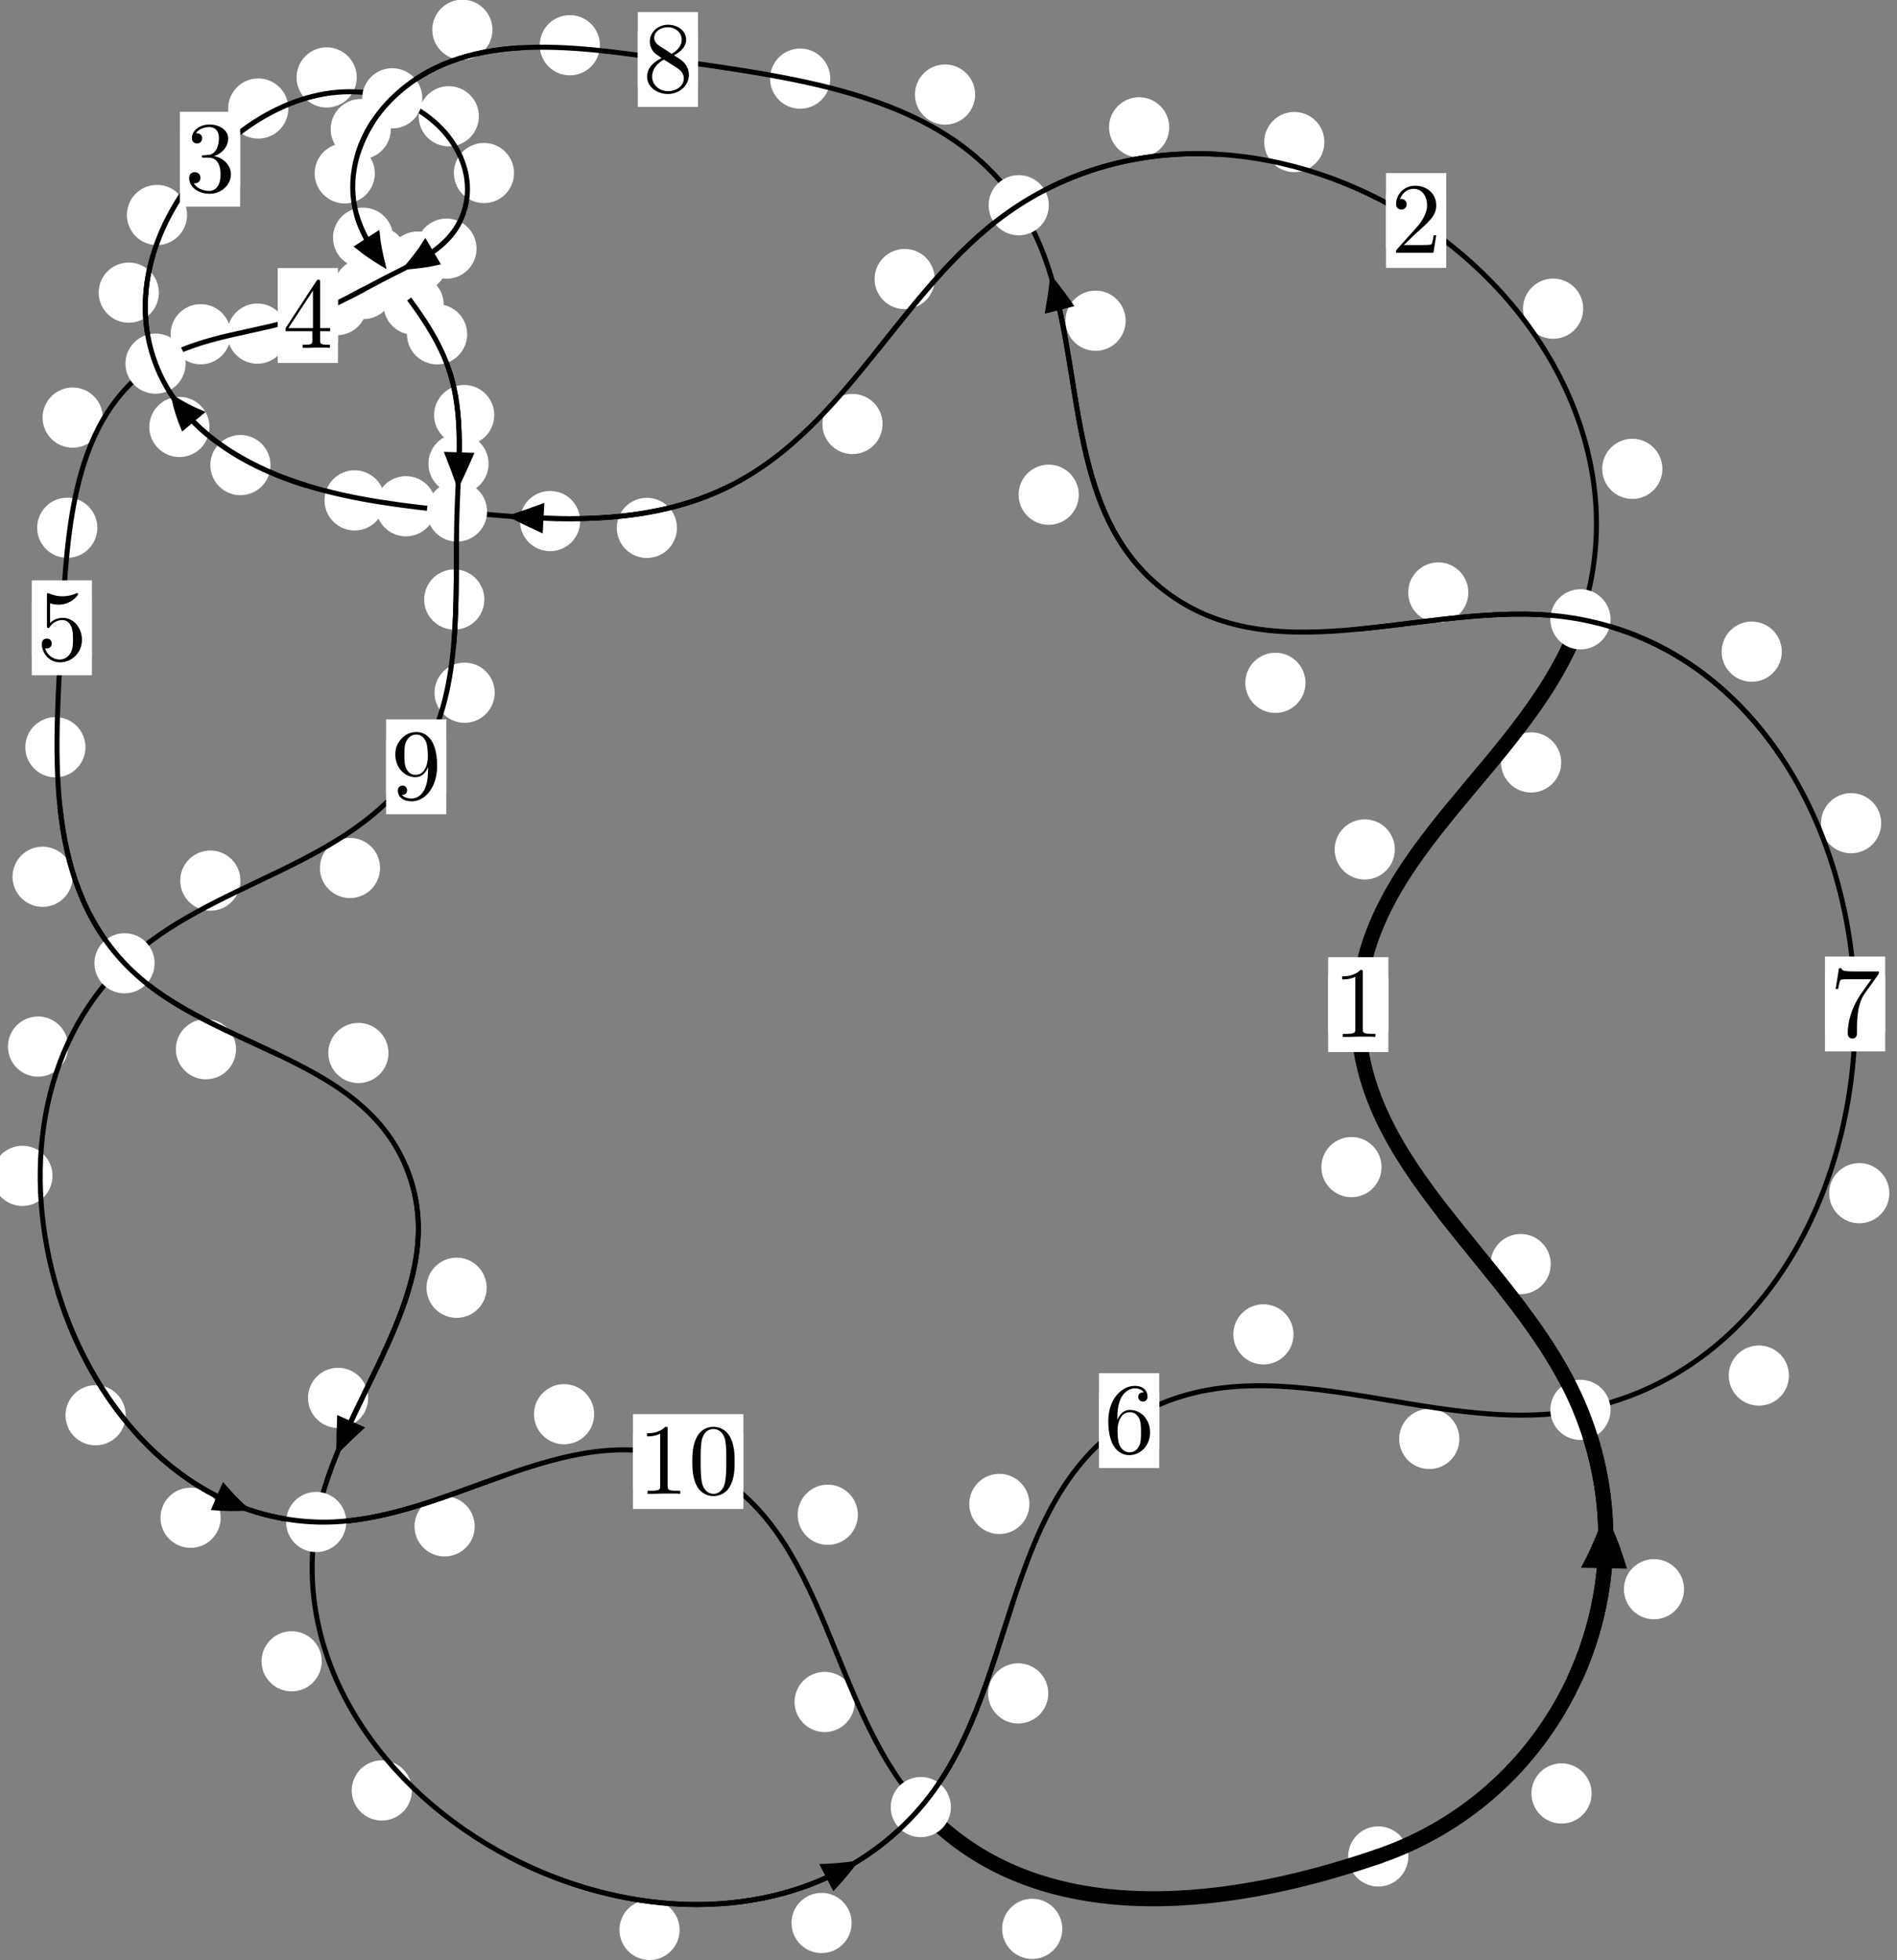<?xml version="1.0"?>
<!-- Created by MetaPost 1.999 on 2021.07.06:0013 -->
<svg version="1.1" xmlns="http://www.w3.org/2000/svg" xmlns:xlink="http://www.w3.org/1999/xlink" width="188.446" height="194.66" viewBox="0 0 188.446 194.66">
<rect x="0" y="0" width="188.446" height="194.66" fill="#808080" stroke="none"/>
<!-- Original BoundingBox: -157.760254 -54.627213 30.686005 140.032578 -->
  <defs>
    <g transform="scale(0.01,0.01)" id="GLYPHcmr10_48">
      <path style="fill-rule: evenodd;" d="M460 -320C460 -400,455 -480,420 -554C374 -650,292 -666,250 -666C190 -666,117 -640,76 -547C44 -478,39 -400,39 -320C39 -245,43 -155,84 -79C127 2,200 22,249 22C303 22,379 1,423 -94C455 -163,460 -241,460 -320M249 -0C210 -0,151 -25,133 -121C122 -181,122 -273,122 -332C122 -396,122 -462,130 -516C149 -635,224 -644,249 -644C282 -644,348 -626,367 -527C377 -471,377 -395,377 -332C377 -257,377 -189,366 -125C351 -30,294 -0,249 -0"></path>
    </g>
    <g transform="scale(0.01,0.01)" id="GLYPHcmr10_49">
      <path style="fill-rule: evenodd;" d="M294 -640C294 -664,294 -666,271 -666C209 -602,121 -602,89 -602L89 -571C109 -571,168 -571,220 -597L220 -79C220 -43,217 -31,127 -31L95 -31L95 -0L257 -0L130 -3L217 -3L257 -3L297 -3L384 -3L419 -0L419 -31L387 -31C297 -31,294 -42,294 -79"></path>
    </g>
    <g transform="scale(0.01,0.01)" id="GLYPHcmr10_50">
      <path style="fill-rule: evenodd;" d="M127 -77L233 -180C389 -318,449 -372,449 -472C449 -586,359 -666,237 -666C124 -666,50 -574,50 -485C50 -429,100 -429,103 -429C120 -429,155 -441,155 -482C155 -508,137 -534,102 -534C94 -534,92 -534,89 -533C112 -598,166 -635,224 -635C315 -635,358 -554,358 -472C358 -392,308 -313,253 -251L61 -37C50 -26,50 -24,50 -0L421 -0L449 -174L424 -174C419 -144,412 -100,402 -85C395 -77,329 -77,307 -77"></path>
    </g>
    <g transform="scale(0.01,0.01)" id="GLYPHcmr10_51">
      <path style="fill-rule: evenodd;" d="M290 -352C372 -379,430 -449,430 -528C430 -610,342 -666,246 -666C145 -666,69 -606,69 -530C69 -497,91 -478,120 -478C151 -478,171 -500,171 -529C171 -579,124 -579,109 -579C140 -628,206 -641,242 -641C283 -641,338 -619,338 -529C338 -517,336 -459,310 -415C280 -367,246 -364,221 -363C213 -362,189 -360,182 -360C174 -359,167 -358,167 -348C167 -337,174 -337,191 -337L235 -337C317 -337,354 -269,354 -171C354 -35,285 -6,241 -6C198 -6,123 -23,88 -82C123 -77,154 -99,154 -137C154 -173,127 -193,98 -193C74 -193,42 -179,42 -135C42 -44,135 22,244 22C366 22,457 -69,457 -171C457 -253,394 -331,290 -352"></path>
    </g>
    <g transform="scale(0.01,0.01)" id="GLYPHcmr10_52">
      <path style="fill-rule: evenodd;" d="M294 -165L294 -78C294 -42,292 -31,218 -31L197 -31L197 -0L332 -0L238 -3L290 -3L332 -3L374 -3L427 -3L468 -0L468 -31L447 -31C373 -31,371 -42,371 -78L371 -165L471 -165L471 -196L371 -196L371 -651C371 -671,371 -677,355 -677C346 -677,343 -677,335 -665L28 -196L28 -165M300 -196L56 -196L300 -569"></path>
    </g>
    <g transform="scale(0.01,0.01)" id="GLYPHcmr10_53">
      <path style="fill-rule: evenodd;" d="M449 -201C449 -320,367 -420,259 -420C211 -420,168 -404,132 -369L132 -564C152 -558,185 -551,217 -551C340 -551,410 -642,410 -655C410 -661,407 -666,400 -666C399 -666,397 -666,392 -663C372 -654,323 -634,256 -634C216 -634,170 -641,123 -662C115 -665,113 -665,111 -665C101 -665,101 -657,101 -641L101 -345C101 -327,101 -319,115 -319C122 -319,124 -322,128 -328C139 -344,176 -398,257 -398C309 -398,334 -352,342 -334C358 -297,360 -258,360 -208C360 -173,360 -113,336 -71C312 -32,275 -6,229 -6C156 -6,99 -59,82 -118C85 -117,88 -116,99 -116C132 -116,149 -141,149 -165C149 -189,132 -214,99 -214C85 -214,50 -207,50 -161C50 -75,119 22,231 22C347 22,449 -74,449 -201"></path>
    </g>
    <g transform="scale(0.01,0.01)" id="GLYPHcmr10_54">
      <path style="fill-rule: evenodd;" d="M132 -328L132 -352C132 -605,256 -641,307 -641C331 -641,373 -635,395 -601C380 -601,340 -601,340 -556C340 -525,364 -510,386 -510C402 -510,432 -519,432 -558C432 -618,388 -666,305 -666C177 -666,42 -537,42 -316C42 -49,158 22,251 22C362 22,457 -72,457 -204C457 -331,368 -427,257 -427C189 -427,152 -376,132 -328M251 -6C188 -6,158 -66,152 -81C134 -128,134 -208,134 -226C134 -304,166 -404,256 -404C272 -404,318 -404,349 -342C367 -305,367 -254,367 -205C367 -157,367 -107,350 -71C320 -11,274 -6,251 -6"></path>
    </g>
    <g transform="scale(0.01,0.01)" id="GLYPHcmr10_55">
      <path style="fill-rule: evenodd;" d="M476 -609C485 -621,485 -623,485 -644L242 -644C120 -644,118 -657,114 -676L89 -676L56 -470L81 -470C84 -486,93 -549,106 -561C113 -567,191 -567,204 -567L411 -567C400 -551,321 -442,299 -409C209 -274,176 -135,176 -33C176 -23,176 22,222 22C268 22,268 -23,268 -33L268 -84C268 -139,271 -194,279 -248C283 -271,297 -357,341 -419"></path>
    </g>
    <g transform="scale(0.01,0.01)" id="GLYPHcmr10_56">
      <path style="fill-rule: evenodd;" d="M163 -457C117 -487,113 -521,113 -538C113 -599,178 -641,249 -641C322 -641,386 -589,386 -517C386 -460,347 -412,287 -377M309 -362C381 -399,430 -451,430 -517C430 -609,341 -666,250 -666C150 -666,69 -592,69 -499C69 -481,71 -436,113 -389C124 -377,161 -352,186 -335C128 -306,42 -250,42 -151C42 -45,144 22,249 22C362 22,457 -61,457 -168C457 -204,446 -249,408 -291C389 -312,373 -322,309 -362M209 -320L332 -242C360 -223,407 -193,407 -132C407 -58,332 -6,250 -6C164 -6,92 -68,92 -151C92 -209,124 -273,209 -320"></path>
    </g>
    <g transform="scale(0.01,0.01)" id="GLYPHcmr10_57">
      <path style="fill-rule: evenodd;" d="M367 -318L367 -286C367 -52,263 -6,205 -6C188 -6,134 -8,107 -42C151 -42,159 -71,159 -88C159 -119,135 -134,113 -134C97 -134,67 -125,67 -86C67 -19,121 22,206 22C335 22,457 -114,457 -329C457 -598,342 -666,253 -666C198 -666,149 -648,106 -603C65 -558,42 -516,42 -441C42 -316,130 -218,242 -218C303 -218,344 -260,367 -318M243 -241C227 -241,181 -241,150 -304C132 -341,132 -391,132 -440C132 -494,132 -541,153 -578C180 -628,218 -641,253 -641C299 -641,332 -607,349 -562C361 -530,365 -467,365 -421C365 -338,331 -241,243 -241"></path>
    </g>
  </defs>
  <path d="M158.108 178.091C158.108 177.298,157.793 176.538,157.233 175.978C156.672 175.417,155.912 175.102,155.12 175.102C154.327 175.102,153.567 175.417,153.006 175.978C152.446 176.538,152.131 177.298,152.131 178.091C152.131 178.884,152.446 179.644,153.006 180.204C153.567 180.765,154.327 181.08,155.12 181.08C155.912 181.08,156.672 180.765,157.233 180.204C157.793 179.644,158.108 178.884,158.108 178.091Z" style="fill: rgb(100%,100%,100%);stroke: none;"></path>
  <path d="M139.905 184.344C139.905 183.551,139.59 182.791,139.029 182.231C138.469 181.67,137.709 181.355,136.916 181.355C136.123 181.355,135.363 181.67,134.803 182.231C134.242 182.791,133.927 183.551,133.927 184.344C133.927 185.137,134.242 185.897,134.803 186.457C135.363 187.018,136.123 187.333,136.916 187.333C137.709 187.333,138.469 187.018,139.029 186.457C139.59 185.897,139.905 185.137,139.905 184.344Z" style="fill: rgb(100%,100%,100%);stroke: none;"></path>
  <path d="M154.049 125.524C154.049 124.731,153.734 123.971,153.173 123.41C152.613 122.85,151.853 122.535,151.06 122.535C150.267 122.535,149.507 122.85,148.947 123.41C148.386 123.971,148.071 124.731,148.071 125.524C148.071 126.316,148.386 127.077,148.947 127.637C149.507 128.197,150.267 128.512,151.06 128.512C151.853 128.512,152.613 128.197,153.173 127.637C153.734 127.077,154.049 126.316,154.049 125.524Z" style="fill: rgb(100%,100%,100%);stroke: none;"></path>
  <path d="M167.295 157.807C167.295 157.014,166.98 156.254,166.42 155.693C165.86 155.133,165.099 154.818,164.307 154.818C163.514 154.818,162.754 155.133,162.193 155.693C161.633 156.254,161.318 157.014,161.318 157.807C161.318 158.599,161.633 159.359,162.193 159.92C162.754 160.48,163.514 160.795,164.307 160.795C165.099 160.795,165.86 160.48,166.42 159.92C166.98 159.359,167.295 158.599,167.295 157.807Z" style="fill: rgb(100%,100%,100%);stroke: none;"></path>
  <path d="M138.562 84.349C138.562 83.557,138.247 82.796,137.686 82.236C137.126 81.676,136.365 81.361,135.573 81.361C134.78 81.361,134.02 81.676,133.459 82.236C132.899 82.796,132.584 83.557,132.584 84.349C132.584 85.142,132.899 85.902,133.459 86.463C134.02 87.023,134.78 87.338,135.573 87.338C136.365 87.338,137.126 87.023,137.686 86.463C138.247 85.902,138.562 85.142,138.562 84.349Z" style="fill: rgb(100%,100%,100%);stroke: none;"></path>
  <path d="M137.241 115.894C137.241 115.102,136.926 114.341,136.366 113.781C135.805 113.221,135.045 112.906,134.252 112.906C133.46 112.906,132.699 113.221,132.139 113.781C131.578 114.341,131.264 115.102,131.264 115.894C131.264 116.687,131.578 117.447,132.139 118.008C132.699 118.568,133.46 118.883,134.252 118.883C135.045 118.883,135.805 118.568,136.366 118.008C136.926 117.447,137.241 116.687,137.241 115.894Z" style="fill: rgb(100%,100%,100%);stroke: none;"></path>
  <path d="M165.14 46.557C165.14 45.765,164.825 45.004,164.265 44.444C163.704 43.883,162.944 43.568,162.152 43.568C161.359 43.568,160.599 43.883,160.038 44.444C159.478 45.004,159.163 45.765,159.163 46.557C159.163 47.35,159.478 48.11,160.038 48.671C160.599 49.231,161.359 49.546,162.152 49.546C162.944 49.546,163.704 49.231,164.265 48.671C164.825 48.11,165.14 47.35,165.14 46.557Z" style="fill: rgb(100%,100%,100%);stroke: none;"></path>
  <path d="M155.09 75.709C155.09 74.916,154.775 74.156,154.214 73.595C153.654 73.035,152.894 72.72,152.101 72.72C151.308 72.72,150.548 73.035,149.988 73.595C149.427 74.156,149.112 74.916,149.112 75.709C149.112 76.501,149.427 77.262,149.988 77.822C150.548 78.383,151.308 78.698,152.101 78.698C152.894 78.698,153.654 78.383,154.214 77.822C154.775 77.262,155.09 76.501,155.09 75.709Z" style="fill: rgb(100%,100%,100%);stroke: none;"></path>
  <path d="M131.564 14.106C131.564 13.314,131.249 12.553,130.689 11.993C130.128 11.432,129.368 11.118,128.575 11.118C127.783 11.118,127.023 11.432,126.462 11.993C125.902 12.553,125.587 13.314,125.587 14.106C125.587 14.899,125.902 15.659,126.462 16.22C127.023 16.78,127.783 17.095,128.575 17.095C129.368 17.095,130.128 16.78,130.689 16.22C131.249 15.659,131.564 14.899,131.564 14.106Z" style="fill: rgb(100%,100%,100%);stroke: none;"></path>
  <path d="M157.275 30.652C157.275 29.86,156.96 29.099,156.4 28.539C155.839 27.978,155.079 27.664,154.287 27.664C153.494 27.664,152.734 27.978,152.173 28.539C151.613 29.099,151.298 29.86,151.298 30.652C151.298 31.445,151.613 32.205,152.173 32.766C152.734 33.326,153.494 33.641,154.287 33.641C155.079 33.641,155.839 33.326,156.4 32.766C156.96 32.205,157.275 31.445,157.275 30.652Z" style="fill: rgb(100%,100%,100%);stroke: none;"></path>
  <path d="M92.856 27.707C92.856 26.914,92.541 26.154,91.981 25.594C91.42 25.033,90.66 24.718,89.867 24.718C89.075 24.718,88.315 25.033,87.754 25.594C87.194 26.154,86.879 26.914,86.879 27.707C86.879 28.5,87.194 29.26,87.754 29.82C88.315 30.381,89.075 30.696,89.867 30.696C90.66 30.696,91.42 30.381,91.981 29.82C92.541 29.26,92.856 28.5,92.856 27.707Z" style="fill: rgb(100%,100%,100%);stroke: none;"></path>
  <path d="M116.148 12.644C116.148 11.852,115.833 11.092,115.272 10.531C114.712 9.971,113.952 9.656,113.159 9.656C112.366 9.656,111.606 9.971,111.046 10.531C110.485 11.092,110.17 11.852,110.17 12.644C110.17 13.437,110.485 14.197,111.046 14.758C111.606 15.318,112.366 15.633,113.159 15.633C113.952 15.633,114.712 15.318,115.272 14.758C115.833 14.197,116.148 13.437,116.148 12.644Z" style="fill: rgb(100%,100%,100%);stroke: none;"></path>
  <path d="M67.249 52.419C67.249 51.627,66.934 50.866,66.374 50.306C65.813 49.746,65.053 49.431,64.26 49.431C63.468 49.431,62.708 49.746,62.147 50.306C61.587 50.866,61.272 51.627,61.272 52.419C61.272 53.212,61.587 53.972,62.147 54.533C62.708 55.093,63.468 55.408,64.26 55.408C65.053 55.408,65.813 55.093,66.374 54.533C66.934 53.972,67.249 53.212,67.249 52.419Z" style="fill: rgb(100%,100%,100%);stroke: none;"></path>
  <path d="M87.673 42.103C87.673 41.311,87.358 40.551,86.797 39.99C86.237 39.43,85.477 39.115,84.684 39.115C83.891 39.115,83.131 39.43,82.571 39.99C82.01 40.551,81.695 41.311,81.695 42.103C81.695 42.896,82.01 43.656,82.571 44.217C83.131 44.777,83.891 45.092,84.684 45.092C85.477 45.092,86.237 44.777,86.797 44.217C87.358 43.656,87.673 42.896,87.673 42.103Z" style="fill: rgb(100%,100%,100%);stroke: none;"></path>
  <path d="M43.31 50.271C43.31 49.478,42.995 48.718,42.434 48.157C41.874 47.597,41.114 47.282,40.321 47.282C39.528 47.282,38.768 47.597,38.208 48.157C37.647 48.718,37.332 49.478,37.332 50.271C37.332 51.063,37.647 51.823,38.208 52.384C38.768 52.944,39.528 53.259,40.321 53.259C41.114 53.259,41.874 52.944,42.434 52.384C42.995 51.823,43.31 51.063,43.31 50.271Z" style="fill: rgb(100%,100%,100%);stroke: none;"></path>
  <path d="M57.634 51.741C57.634 50.948,57.319 50.188,56.759 49.627C56.198 49.067,55.438 48.752,54.645 48.752C53.853 48.752,53.092 49.067,52.532 49.627C51.971 50.188,51.657 50.948,51.657 51.741C51.657 52.533,51.971 53.294,52.532 53.854C53.092 54.414,53.853 54.729,54.645 54.729C55.438 54.729,56.198 54.414,56.759 53.854C57.319 53.294,57.634 52.533,57.634 51.741Z" style="fill: rgb(100%,100%,100%);stroke: none;"></path>
  <path d="M26.87 46.184C26.87 45.392,26.555 44.632,25.995 44.071C25.435 43.511,24.674 43.196,23.882 43.196C23.089 43.196,22.329 43.511,21.768 44.071C21.208 44.632,20.893 45.392,20.893 46.184C20.893 46.977,21.208 47.737,21.768 48.298C22.329 48.858,23.089 49.173,23.882 49.173C24.674 49.173,25.435 48.858,25.995 48.298C26.555 47.737,26.87 46.977,26.87 46.184Z" style="fill: rgb(100%,100%,100%);stroke: none;"></path>
  <path d="M38.215 49.688C38.215 48.896,37.9 48.136,37.34 47.575C36.779 47.015,36.019 46.7,35.226 46.7C34.434 46.7,33.673 47.015,33.113 47.575C32.553 48.136,32.238 48.896,32.238 49.688C32.238 50.481,32.553 51.241,33.113 51.802C33.673 52.362,34.434 52.677,35.226 52.677C36.019 52.677,36.779 52.362,37.34 51.802C37.9 51.241,38.215 50.481,38.215 49.688Z" style="fill: rgb(100%,100%,100%);stroke: none;"></path>
  <path d="M15.782 29.059C15.782 28.266,15.467 27.506,14.906 26.946C14.346 26.385,13.586 26.07,12.793 26.07C12 26.07,11.24 26.385,10.68 26.946C10.119 27.506,9.804 28.266,9.804 29.059C9.804 29.852,10.119 30.612,10.68 31.172C11.24 31.733,12 32.048,12.793 32.048C13.586 32.048,14.346 31.733,14.906 31.172C15.467 30.612,15.782 29.852,15.782 29.059Z" style="fill: rgb(100%,100%,100%);stroke: none;"></path>
  <path d="M20.81 42.397C20.81 41.604,20.495 40.844,19.935 40.284C19.374 39.723,18.614 39.408,17.821 39.408C17.029 39.408,16.268 39.723,15.708 40.284C15.147 40.844,14.832 41.604,14.832 42.397C14.832 43.19,15.147 43.95,15.708 44.51C16.268 45.071,17.029 45.386,17.821 45.386C18.614 45.386,19.374 45.071,19.935 44.51C20.495 43.95,20.81 43.19,20.81 42.397Z" style="fill: rgb(100%,100%,100%);stroke: none;"></path>
  <path d="M28.642 10.778C28.642 9.985,28.327 9.225,27.766 8.664C27.206 8.104,26.446 7.789,25.653 7.789C24.86 7.789,24.1 8.104,23.54 8.664C22.979 9.225,22.664 9.985,22.664 10.778C22.664 11.57,22.979 12.33,23.54 12.891C24.1 13.451,24.86 13.766,25.653 13.766C26.446 13.766,27.206 13.451,27.766 12.891C28.327 12.33,28.642 11.57,28.642 10.778Z" style="fill: rgb(100%,100%,100%);stroke: none;"></path>
  <path d="M18.581 21.347C18.581 20.555,18.266 19.795,17.706 19.234C17.146 18.674,16.385 18.359,15.593 18.359C14.8 18.359,14.04 18.674,13.479 19.234C12.919 19.795,12.604 20.555,12.604 21.347C12.604 22.14,12.919 22.9,13.479 23.461C14.04 24.021,14.8 24.336,15.593 24.336C16.385 24.336,17.146 24.021,17.706 23.461C18.266 22.9,18.581 22.14,18.581 21.347Z" style="fill: rgb(100%,100%,100%);stroke: none;"></path>
  <path d="M47.569 11.546C47.569 10.754,47.254 9.993,46.694 9.433C46.133 8.873,45.373 8.558,44.58 8.558C43.788 8.558,43.028 8.873,42.467 9.433C41.907 9.993,41.592 10.754,41.592 11.546C41.592 12.339,41.907 13.099,42.467 13.66C43.028 14.22,43.788 14.535,44.58 14.535C45.373 14.535,46.133 14.22,46.694 13.66C47.254 13.099,47.569 12.339,47.569 11.546Z" style="fill: rgb(100%,100%,100%);stroke: none;"></path>
  <path d="M35.437 7.69C35.437 6.897,35.122 6.137,34.562 5.577C34.001 5.016,33.241 4.701,32.448 4.701C31.656 4.701,30.895 5.016,30.335 5.577C29.775 6.137,29.46 6.897,29.46 7.69C29.46 8.483,29.775 9.243,30.335 9.803C30.895 10.364,31.656 10.679,32.448 10.679C33.241 10.679,34.001 10.364,34.562 9.803C35.122 9.243,35.437 8.483,35.437 7.69Z" style="fill: rgb(100%,100%,100%);stroke: none;"></path>
  <path d="M47.338 24.692C47.338 23.899,47.023 23.139,46.463 22.579C45.903 22.018,45.142 21.703,44.35 21.703C43.557 21.703,42.797 22.018,42.236 22.579C41.676 23.139,41.361 23.899,41.361 24.692C41.361 25.485,41.676 26.245,42.236 26.805C42.797 27.366,43.557 27.681,44.35 27.681C45.142 27.681,45.903 27.366,46.463 26.805C47.023 26.245,47.338 25.485,47.338 24.692Z" style="fill: rgb(100%,100%,100%);stroke: none;"></path>
  <path d="M51.064 17.182C51.064 16.389,50.749 15.629,50.189 15.068C49.629 14.508,48.868 14.193,48.076 14.193C47.283 14.193,46.523 14.508,45.962 15.068C45.402 15.629,45.087 16.389,45.087 17.182C45.087 17.975,45.402 18.735,45.962 19.295C46.523 19.856,47.283 20.171,48.076 20.171C48.868 20.171,49.629 19.856,50.189 19.295C50.749 18.735,51.064 17.975,51.064 17.182Z" style="fill: rgb(100%,100%,100%);stroke: none;"></path>
  <path d="M39.099 28.698C39.099 27.905,38.784 27.145,38.223 26.584C37.663 26.024,36.903 25.709,36.11 25.709C35.317 25.709,34.557 26.024,33.997 26.584C33.436 27.145,33.121 27.905,33.121 28.698C33.121 29.49,33.436 30.251,33.997 30.811C34.557 31.372,35.317 31.686,36.11 31.686C36.903 31.686,37.663 31.372,38.223 30.811C38.784 30.251,39.099 29.49,39.099 28.698Z" style="fill: rgb(100%,100%,100%);stroke: none;"></path>
  <path d="M44.476 25.976C44.476 25.184,44.161 24.424,43.601 23.863C43.04 23.303,42.28 22.988,41.487 22.988C40.695 22.988,39.934 23.303,39.374 23.863C38.813 24.424,38.498 25.184,38.498 25.976C38.498 26.769,38.813 27.529,39.374 28.09C39.934 28.65,40.695 28.965,41.487 28.965C42.28 28.965,43.04 28.65,43.601 28.09C44.161 27.529,44.476 26.769,44.476 25.976Z" style="fill: rgb(100%,100%,100%);stroke: none;"></path>
  <path d="M28.556 33.127C28.556 32.335,28.241 31.574,27.681 31.014C27.12 30.454,26.36 30.139,25.567 30.139C24.775 30.139,24.015 30.454,23.454 31.014C22.894 31.574,22.579 32.335,22.579 33.127C22.579 33.92,22.894 34.68,23.454 35.241C24.015 35.801,24.775 36.116,25.567 36.116C26.36 36.116,27.12 35.801,27.681 35.241C28.241 34.68,28.556 33.92,28.556 33.127Z" style="fill: rgb(100%,100%,100%);stroke: none;"></path>
  <path d="M36.459 30.297C36.459 29.504,36.144 28.744,35.584 28.183C35.023 27.623,34.263 27.308,33.47 27.308C32.678 27.308,31.918 27.623,31.357 28.183C30.797 28.744,30.482 29.504,30.482 30.297C30.482 31.089,30.797 31.849,31.357 32.41C31.918 32.97,32.678 33.285,33.47 33.285C34.263 33.285,35.023 32.97,35.584 32.41C36.144 31.849,36.459 31.089,36.459 30.297Z" style="fill: rgb(100%,100%,100%);stroke: none;"></path>
  <path d="M10.208 41.469C10.208 40.677,9.893 39.916,9.333 39.356C8.773 38.796,8.012 38.481,7.22 38.481C6.427 38.481,5.667 38.796,5.106 39.356C4.546 39.916,4.231 40.677,4.231 41.469C4.231 42.262,4.546 43.022,5.106 43.583C5.667 44.143,6.427 44.458,7.22 44.458C8.012 44.458,8.773 44.143,9.333 43.583C9.893 43.022,10.208 42.262,10.208 41.469Z" style="fill: rgb(100%,100%,100%);stroke: none;"></path>
  <path d="M22.925 33.19C22.925 32.397,22.61 31.637,22.049 31.076C21.489 30.516,20.729 30.201,19.936 30.201C19.143 30.201,18.383 30.516,17.823 31.076C17.262 31.637,16.947 32.397,16.947 33.19C16.947 33.982,17.262 34.742,17.823 35.303C18.383 35.863,19.143 36.178,19.936 36.178C20.729 36.178,21.489 35.863,22.049 35.303C22.61 34.742,22.925 33.982,22.925 33.19Z" style="fill: rgb(100%,100%,100%);stroke: none;"></path>
  <path d="M8.491 74.2C8.491 73.407,8.176 72.647,7.615 72.087C7.055 71.526,6.295 71.211,5.502 71.211C4.709 71.211,3.949 71.526,3.389 72.087C2.828 72.647,2.513 73.407,2.513 74.2C2.513 74.993,2.828 75.753,3.389 76.313C3.949 76.874,4.709 77.189,5.502 77.189C6.295 77.189,7.055 76.874,7.615 76.313C8.176 75.753,8.491 74.993,8.491 74.2Z" style="fill: rgb(100%,100%,100%);stroke: none;"></path>
  <path d="M9.67 52.406C9.67 51.613,9.355 50.853,8.794 50.292C8.234 49.732,7.474 49.417,6.681 49.417C5.888 49.417,5.128 49.732,4.568 50.292C4.007 50.853,3.692 51.613,3.692 52.406C3.692 53.198,4.007 53.958,4.568 54.519C5.128 55.079,5.888 55.394,6.681 55.394C7.474 55.394,8.234 55.079,8.794 54.519C9.355 53.958,9.67 53.198,9.67 52.406Z" style="fill: rgb(100%,100%,100%);stroke: none;"></path>
  <path d="M23.446 104.189C23.446 103.396,23.131 102.636,22.57 102.075C22.01 101.515,21.25 101.2,20.457 101.2C19.664 101.2,18.904 101.515,18.344 102.075C17.783 102.636,17.468 103.396,17.468 104.189C17.468 104.981,17.783 105.741,18.344 106.302C18.904 106.862,19.664 107.177,20.457 107.177C21.25 107.177,22.01 106.862,22.57 106.302C23.131 105.741,23.446 104.981,23.446 104.189Z" style="fill: rgb(100%,100%,100%);stroke: none;"></path>
  <path d="M7.22 87.063C7.22 86.27,6.905 85.51,6.345 84.949C5.785 84.389,5.024 84.074,4.232 84.074C3.439 84.074,2.679 84.389,2.118 84.949C1.558 85.51,1.243 86.27,1.243 87.063C1.243 87.855,1.558 88.616,2.118 89.176C2.679 89.736,3.439 90.051,4.232 90.051C5.024 90.051,5.785 89.736,6.345 89.176C6.905 88.616,7.22 87.855,7.22 87.063Z" style="fill: rgb(100%,100%,100%);stroke: none;"></path>
  <path d="M48.346 127.874C48.346 127.081,48.031 126.321,47.471 125.761C46.91 125.2,46.15 124.885,45.357 124.885C44.565 124.885,43.805 125.2,43.244 125.761C42.684 126.321,42.369 127.081,42.369 127.874C42.369 128.667,42.684 129.427,43.244 129.987C43.805 130.548,44.565 130.863,45.357 130.863C46.15 130.863,46.91 130.548,47.471 129.987C48.031 129.427,48.346 128.667,48.346 127.874Z" style="fill: rgb(100%,100%,100%);stroke: none;"></path>
  <path d="M38.591 104.561C38.591 103.768,38.276 103.008,37.716 102.448C37.156 101.887,36.395 101.572,35.603 101.572C34.81 101.572,34.05 101.887,33.489 102.448C32.929 103.008,32.614 103.768,32.614 104.561C32.614 105.354,32.929 106.114,33.489 106.674C34.05 107.235,34.81 107.55,35.603 107.55C36.395 107.55,37.156 107.235,37.716 106.674C38.276 106.114,38.591 105.354,38.591 104.561Z" style="fill: rgb(100%,100%,100%);stroke: none;"></path>
  <path d="M31.959 164.967C31.959 164.174,31.644 163.414,31.084 162.853C30.523 162.293,29.763 161.978,28.97 161.978C28.178 161.978,27.417 162.293,26.857 162.853C26.297 163.414,25.982 164.174,25.982 164.967C25.982 165.759,26.297 166.519,26.857 167.08C27.417 167.64,28.178 167.955,28.97 167.955C29.763 167.955,30.523 167.64,31.084 167.08C31.644 166.519,31.959 165.759,31.959 164.967Z" style="fill: rgb(100%,100%,100%);stroke: none;"></path>
  <path d="M36.574 138.81C36.574 138.018,36.259 137.257,35.698 136.697C35.138 136.136,34.378 135.822,33.585 135.822C32.792 135.822,32.032 136.136,31.472 136.697C30.911 137.257,30.596 138.018,30.596 138.81C30.596 139.603,30.911 140.363,31.472 140.924C32.032 141.484,32.792 141.799,33.585 141.799C34.378 141.799,35.138 141.484,35.698 140.924C36.259 140.363,36.574 139.603,36.574 138.81Z" style="fill: rgb(100%,100%,100%);stroke: none;"></path>
  <path d="M67.514 191.638C67.514 190.846,67.199 190.086,66.638 189.525C66.078 188.965,65.317 188.65,64.525 188.65C63.732 188.65,62.972 188.965,62.411 189.525C61.851 190.086,61.536 190.846,61.536 191.638C61.536 192.431,61.851 193.191,62.411 193.752C62.972 194.312,63.732 194.627,64.525 194.627C65.317 194.627,66.078 194.312,66.638 193.752C67.199 193.191,67.514 192.431,67.514 191.638Z" style="fill: rgb(100%,100%,100%);stroke: none;"></path>
  <path d="M40.917 177.793C40.917 177.001,40.602 176.241,40.042 175.68C39.481 175.12,38.721 174.805,37.929 174.805C37.136 174.805,36.376 175.12,35.815 175.68C35.255 176.241,34.94 177.001,34.94 177.793C34.94 178.586,35.255 179.346,35.815 179.907C36.376 180.467,37.136 180.782,37.929 180.782C38.721 180.782,39.481 180.467,40.042 179.907C40.602 179.346,40.917 178.586,40.917 177.793Z" style="fill: rgb(100%,100%,100%);stroke: none;"></path>
  <path d="M104.135 168.153C104.135 167.361,103.82 166.6,103.259 166.04C102.699 165.48,101.939 165.165,101.146 165.165C100.353 165.165,99.593 165.48,99.033 166.04C98.472 166.6,98.157 167.361,98.157 168.153C98.157 168.946,98.472 169.706,99.033 170.267C99.593 170.827,100.353 171.142,101.146 171.142C101.939 171.142,102.699 170.827,103.259 170.267C103.82 169.706,104.135 168.946,104.135 168.153Z" style="fill: rgb(100%,100%,100%);stroke: none;"></path>
  <path d="M84.603 190.951C84.603 190.158,84.288 189.398,83.727 188.838C83.167 188.277,82.407 187.962,81.614 187.962C80.821 187.962,80.061 188.277,79.501 188.838C78.94 189.398,78.625 190.158,78.625 190.951C78.625 191.744,78.94 192.504,79.501 193.064C80.061 193.625,80.821 193.94,81.614 193.94C82.407 193.94,83.167 193.625,83.727 193.064C84.288 192.504,84.603 191.744,84.603 190.951Z" style="fill: rgb(100%,100%,100%);stroke: none;"></path>
  <path d="M128.495 132.501C128.495 131.709,128.18 130.948,127.619 130.388C127.059 129.827,126.299 129.512,125.506 129.512C124.713 129.512,123.953 129.827,123.393 130.388C122.832 130.948,122.517 131.709,122.517 132.501C122.517 133.294,122.832 134.054,123.393 134.615C123.953 135.175,124.713 135.49,125.506 135.49C126.299 135.49,127.059 135.175,127.619 134.615C128.18 134.054,128.495 133.294,128.495 132.501Z" style="fill: rgb(100%,100%,100%);stroke: none;"></path>
  <path d="M102.262 149.34C102.262 148.547,101.947 147.787,101.387 147.227C100.827 146.666,100.066 146.351,99.274 146.351C98.481 146.351,97.721 146.666,97.16 147.227C96.6 147.787,96.285 148.547,96.285 149.34C96.285 150.133,96.6 150.893,97.16 151.453C97.721 152.014,98.481 152.329,99.274 152.329C100.066 152.329,100.827 152.014,101.387 151.453C101.947 150.893,102.262 150.133,102.262 149.34Z" style="fill: rgb(100%,100%,100%);stroke: none;"></path>
  <path d="M177.711 136.592C177.711 135.799,177.396 135.039,176.836 134.479C176.275 133.918,175.515 133.603,174.722 133.603C173.93 133.603,173.169 133.918,172.609 134.479C172.048 135.039,171.733 135.799,171.733 136.592C171.733 137.385,172.048 138.145,172.609 138.705C173.169 139.266,173.93 139.581,174.722 139.581C175.515 139.581,176.275 139.266,176.836 138.705C177.396 138.145,177.711 137.385,177.711 136.592Z" style="fill: rgb(100%,100%,100%);stroke: none;"></path>
  <path d="M144.971 142.888C144.971 142.095,144.656 141.335,144.095 140.775C143.535 140.214,142.774 139.899,141.982 139.899C141.189 139.899,140.429 140.214,139.868 140.775C139.308 141.335,138.993 142.095,138.993 142.888C138.993 143.681,139.308 144.441,139.868 145.001C140.429 145.562,141.189 145.877,141.982 145.877C142.774 145.877,143.535 145.562,144.095 145.001C144.656 144.441,144.971 143.681,144.971 142.888Z" style="fill: rgb(100%,100%,100%);stroke: none;"></path>
  <path d="M186.876 81.742C186.876 80.95,186.561 80.19,186.001 79.629C185.44 79.069,184.68 78.754,183.887 78.754C183.095 78.754,182.334 79.069,181.774 79.629C181.213 80.19,180.898 80.95,180.898 81.742C180.898 82.535,181.213 83.295,181.774 83.856C182.334 84.416,183.095 84.731,183.887 84.731C184.68 84.731,185.44 84.416,186.001 83.856C186.561 83.295,186.876 82.535,186.876 81.742Z" style="fill: rgb(100%,100%,100%);stroke: none;"></path>
  <path d="M187.686 118.485C187.686 117.692,187.371 116.932,186.811 116.371C186.25 115.811,185.49 115.496,184.697 115.496C183.905 115.496,183.144 115.811,182.584 116.371C182.023 116.932,181.709 117.692,181.709 118.485C181.709 119.277,182.023 120.037,182.584 120.598C183.144 121.158,183.905 121.473,184.697 121.473C185.49 121.473,186.25 121.158,186.811 120.598C187.371 120.037,187.686 119.277,187.686 118.485Z" style="fill: rgb(100%,100%,100%);stroke: none;"></path>
  <path d="M145.864 58.832C145.864 58.04,145.549 57.279,144.989 56.719C144.428 56.159,143.668 55.844,142.875 55.844C142.083 55.844,141.322 56.159,140.762 56.719C140.201 57.279,139.887 58.04,139.887 58.832C139.887 59.625,140.201 60.385,140.762 60.946C141.322 61.506,142.083 61.821,142.875 61.821C143.668 61.821,144.428 61.506,144.989 60.946C145.549 60.385,145.864 59.625,145.864 58.832Z" style="fill: rgb(100%,100%,100%);stroke: none;"></path>
  <path d="M177.002 64.711C177.002 63.918,176.687 63.158,176.126 62.598C175.566 62.037,174.806 61.722,174.013 61.722C173.22 61.722,172.46 62.037,171.9 62.598C171.339 63.158,171.024 63.918,171.024 64.711C171.024 65.504,171.339 66.264,171.9 66.824C172.46 67.385,173.22 67.7,174.013 67.7C174.806 67.7,175.566 67.385,176.126 66.824C176.687 66.264,177.002 65.504,177.002 64.711Z" style="fill: rgb(100%,100%,100%);stroke: none;"></path>
  <path d="M107.165 49.128C107.165 48.335,106.851 47.575,106.29 47.015C105.73 46.454,104.969 46.139,104.177 46.139C103.384 46.139,102.624 46.454,102.063 47.015C101.503 47.575,101.188 48.335,101.188 49.128C101.188 49.921,101.503 50.681,102.063 51.241C102.624 51.802,103.384 52.117,104.177 52.117C104.969 52.117,105.73 51.802,106.29 51.241C106.851 50.681,107.165 49.921,107.165 49.128Z" style="fill: rgb(100%,100%,100%);stroke: none;"></path>
  <path d="M129.686 67.806C129.686 67.013,129.371 66.253,128.811 65.692C128.25 65.132,127.49 64.817,126.697 64.817C125.905 64.817,125.145 65.132,124.584 65.692C124.024 66.253,123.709 67.013,123.709 67.806C123.709 68.598,124.024 69.358,124.584 69.919C125.145 70.479,125.905 70.794,126.697 70.794C127.49 70.794,128.25 70.479,128.811 69.919C129.371 69.358,129.686 68.598,129.686 67.806Z" style="fill: rgb(100%,100%,100%);stroke: none;"></path>
  <path d="M96.869 9.389C96.869 8.596,96.554 7.836,95.994 7.275C95.433 6.715,94.673 6.4,93.88 6.4C93.088 6.4,92.327 6.715,91.767 7.275C91.206 7.836,90.891 8.596,90.891 9.389C90.891 10.181,91.206 10.941,91.767 11.502C92.327 12.062,93.088 12.377,93.88 12.377C94.673 12.377,95.433 12.062,95.994 11.502C96.554 10.941,96.869 10.181,96.869 9.389Z" style="fill: rgb(100%,100%,100%);stroke: none;"></path>
  <path d="M111.822 31.848C111.822 31.055,111.507 30.295,110.946 29.734C110.386 29.174,109.626 28.859,108.833 28.859C108.04 28.859,107.28 29.174,106.72 29.734C106.159 30.295,105.844 31.055,105.844 31.848C105.844 32.64,106.159 33.401,106.72 33.961C107.28 34.522,108.04 34.836,108.833 34.836C109.626 34.836,110.386 34.522,110.946 33.961C111.507 33.401,111.822 32.64,111.822 31.848Z" style="fill: rgb(100%,100%,100%);stroke: none;"></path>
  <path d="M59.596 4.492C59.596 3.699,59.281 2.939,58.72 2.379C58.16 1.818,57.4 1.503,56.607 1.503C55.814 1.503,55.054 1.818,54.494 2.379C53.933 2.939,53.618 3.699,53.618 4.492C53.618 5.285,53.933 6.045,54.494 6.605C55.054 7.166,55.814 7.481,56.607 7.481C57.4 7.481,58.16 7.166,58.72 6.605C59.281 6.045,59.596 5.285,59.596 4.492Z" style="fill: rgb(100%,100%,100%);stroke: none;"></path>
  <path d="M82.477 7.81C82.477 7.017,82.162 6.257,81.601 5.696C81.041 5.136,80.281 4.821,79.488 4.821C78.695 4.821,77.935 5.136,77.375 5.696C76.814 6.257,76.499 7.017,76.499 7.81C76.499 8.602,76.814 9.362,77.375 9.923C77.935 10.483,78.695 10.798,79.488 10.798C80.281 10.798,81.041 10.483,81.601 9.923C82.162 9.362,82.477 8.602,82.477 7.81Z" style="fill: rgb(100%,100%,100%);stroke: none;"></path>
  <path d="M38.826 12.82C38.826 12.027,38.511 11.267,37.95 10.706C37.39 10.146,36.63 9.831,35.837 9.831C35.044 9.831,34.284 10.146,33.724 10.706C33.163 11.267,32.848 12.027,32.848 12.82C32.848 13.613,33.163 14.373,33.724 14.933C34.284 15.494,35.044 15.809,35.837 15.809C36.63 15.809,37.39 15.494,37.95 14.933C38.511 14.373,38.826 13.613,38.826 12.82Z" style="fill: rgb(100%,100%,100%);stroke: none;"></path>
  <path d="M48.919 2.956C48.919 2.163,48.604 1.403,48.043 0.843C47.483 0.282,46.723 -0.033,45.93 -0.033C45.137 -0.033,44.377 0.282,43.817 0.843C43.256 1.403,42.941 2.163,42.941 2.956C42.941 3.749,43.256 4.509,43.817 5.069C44.377 5.63,45.137 5.945,45.93 5.945C46.723 5.945,47.483 5.63,48.043 5.069C48.604 4.509,48.919 3.749,48.919 2.956Z" style="fill: rgb(100%,100%,100%);stroke: none;"></path>
  <path d="M39.057 23.606C39.057 22.814,38.742 22.053,38.182 21.493C37.621 20.933,36.861 20.618,36.068 20.618C35.276 20.618,34.516 20.933,33.955 21.493C33.395 22.053,33.08 22.814,33.08 23.606C33.08 24.399,33.395 25.159,33.955 25.72C34.516 26.28,35.276 26.595,36.068 26.595C36.861 26.595,37.621 26.28,38.182 25.72C38.742 25.159,39.057 24.399,39.057 23.606Z" style="fill: rgb(100%,100%,100%);stroke: none;"></path>
  <path d="M37.235 17.215C37.235 16.423,36.92 15.663,36.36 15.102C35.799 14.542,35.039 14.227,34.246 14.227C33.454 14.227,32.694 14.542,32.133 15.102C31.573 15.663,31.258 16.423,31.258 17.215C31.258 18.008,31.573 18.768,32.133 19.329C32.694 19.889,33.454 20.204,34.246 20.204C35.039 20.204,35.799 19.889,36.36 19.329C36.92 18.768,37.235 18.008,37.235 17.215Z" style="fill: rgb(100%,100%,100%);stroke: none;"></path>
  <path d="M44.077 30.251C44.077 29.459,43.762 28.698,43.201 28.138C42.641 27.577,41.881 27.263,41.088 27.263C40.295 27.263,39.535 27.577,38.975 28.138C38.414 28.698,38.099 29.459,38.099 30.251C38.099 31.044,38.414 31.804,38.975 32.365C39.535 32.925,40.295 33.24,41.088 33.24C41.881 33.24,42.641 32.925,43.201 32.365C43.762 31.804,44.077 31.044,44.077 30.251Z" style="fill: rgb(100%,100%,100%);stroke: none;"></path>
  <path d="M40.443 25.486C40.443 24.694,40.128 23.933,39.568 23.373C39.007 22.812,38.247 22.498,37.454 22.498C36.662 22.498,35.901 22.812,35.341 23.373C34.78 23.933,34.465 24.694,34.465 25.486C34.465 26.279,34.78 27.039,35.341 27.6C35.901 28.16,36.662 28.475,37.454 28.475C38.247 28.475,39.007 28.16,39.568 27.6C40.128 27.039,40.443 26.279,40.443 25.486Z" style="fill: rgb(100%,100%,100%);stroke: none;"></path>
  <path d="M49.1 41.214C49.1 40.422,48.785 39.661,48.225 39.101C47.664 38.541,46.904 38.226,46.112 38.226C45.319 38.226,44.559 38.541,43.998 39.101C43.438 39.661,43.123 40.422,43.123 41.214C43.123 42.007,43.438 42.767,43.998 43.328C44.559 43.888,45.319 44.203,46.112 44.203C46.904 44.203,47.664 43.888,48.225 43.328C48.785 42.767,49.1 42.007,49.1 41.214Z" style="fill: rgb(100%,100%,100%);stroke: none;"></path>
  <path d="M46.407 33.195C46.407 32.403,46.092 31.642,45.531 31.082C44.971 30.521,44.211 30.206,43.418 30.206C42.625 30.206,41.865 30.521,41.305 31.082C40.744 31.642,40.429 32.403,40.429 33.195C40.429 33.988,40.744 34.748,41.305 35.309C41.865 35.869,42.625 36.184,43.418 36.184C44.211 36.184,44.971 35.869,45.531 35.309C46.092 34.748,46.407 33.988,46.407 33.195Z" style="fill: rgb(100%,100%,100%);stroke: none;"></path>
  <path d="M48.115 59.532C48.115 58.739,47.8 57.979,47.239 57.418C46.679 56.858,45.919 56.543,45.126 56.543C44.333 56.543,43.573 56.858,43.013 57.418C42.452 57.979,42.137 58.739,42.137 59.532C42.137 60.324,42.452 61.085,43.013 61.645C43.573 62.206,44.333 62.52,45.126 62.52C45.919 62.52,46.679 62.206,47.239 61.645C47.8 61.085,48.115 60.324,48.115 59.532Z" style="fill: rgb(100%,100%,100%);stroke: none;"></path>
  <path d="M48.535 46.051C48.535 45.258,48.22 44.498,47.66 43.938C47.099 43.377,46.339 43.062,45.547 43.062C44.754 43.062,43.994 43.377,43.433 43.938C42.873 44.498,42.558 45.258,42.558 46.051C42.558 46.844,42.873 47.604,43.433 48.164C43.994 48.725,44.754 49.04,45.547 49.04C46.339 49.04,47.099 48.725,47.66 48.164C48.22 47.604,48.535 46.844,48.535 46.051Z" style="fill: rgb(100%,100%,100%);stroke: none;"></path>
  <path d="M37.756 86.191C37.756 85.399,37.441 84.638,36.88 84.078C36.32 83.517,35.56 83.203,34.767 83.203C33.974 83.203,33.214 83.517,32.654 84.078C32.093 84.638,31.778 85.399,31.778 86.191C31.778 86.984,32.093 87.744,32.654 88.305C33.214 88.865,33.974 89.18,34.767 89.18C35.56 89.18,36.32 88.865,36.88 88.305C37.441 87.744,37.756 86.984,37.756 86.191Z" style="fill: rgb(100%,100%,100%);stroke: none;"></path>
  <path d="M49.143 68.787C49.143 67.994,48.828 67.234,48.267 66.674C47.707 66.113,46.947 65.798,46.154 65.798C45.361 65.798,44.601 66.113,44.041 66.674C43.48 67.234,43.165 67.994,43.165 68.787C43.165 69.58,43.48 70.34,44.041 70.9C44.601 71.461,45.361 71.776,46.154 71.776C46.947 71.776,47.707 71.461,48.267 70.9C48.828 70.34,49.143 69.58,49.143 68.787Z" style="fill: rgb(100%,100%,100%);stroke: none;"></path>
  <path d="M6.768 103.927C6.768 103.134,6.453 102.374,5.893 101.814C5.332 101.253,4.572 100.938,3.779 100.938C2.987 100.938,2.226 101.253,1.666 101.814C1.105 102.374,0.79 103.134,0.79 103.927C0.79 104.72,1.105 105.48,1.666 106.04C2.226 106.601,2.987 106.916,3.779 106.916C4.572 106.916,5.332 106.601,5.893 106.04C6.453 105.48,6.768 104.72,6.768 103.927Z" style="fill: rgb(100%,100%,100%);stroke: none;"></path>
  <path d="M23.883 87.443C23.883 86.65,23.568 85.89,23.007 85.329C22.447 84.769,21.687 84.454,20.894 84.454C20.101 84.454,19.341 84.769,18.781 85.329C18.22 85.89,17.905 86.65,17.905 87.443C17.905 88.235,18.22 88.995,18.781 89.556C19.341 90.116,20.101 90.431,20.894 90.431C21.687 90.431,22.447 90.116,23.007 89.556C23.568 88.995,23.883 88.235,23.883 87.443Z" style="fill: rgb(100%,100%,100%);stroke: none;"></path>
  <path d="M12.482 140.534C12.482 139.741,12.167 138.981,11.607 138.42C11.046 137.86,10.286 137.545,9.493 137.545C8.701 137.545,7.94 137.86,7.38 138.42C6.82 138.981,6.505 139.741,6.505 140.534C6.505 141.326,6.82 142.087,7.38 142.647C7.94 143.208,8.701 143.523,9.493 143.523C10.286 143.523,11.046 143.208,11.607 142.647C12.167 142.087,12.482 141.326,12.482 140.534Z" style="fill: rgb(100%,100%,100%);stroke: none;"></path>
  <path d="M5.217 116.763C5.217 115.97,4.902 115.21,4.342 114.649C3.781 114.089,3.021 113.774,2.228 113.774C1.436 113.774,0.676 114.089,0.115 114.649C-0.445 115.21,-0.76 115.97,-0.76 116.763C-0.76 117.555,-0.445 118.315,0.115 118.876C0.676 119.436,1.436 119.751,2.228 119.751C3.021 119.751,3.781 119.436,4.342 118.876C4.902 118.315,5.217 117.555,5.217 116.763Z" style="fill: rgb(100%,100%,100%);stroke: none;"></path>
  <path d="M47.156 151.568C47.156 150.775,46.842 150.015,46.281 149.455C45.721 148.894,44.96 148.579,44.168 148.579C43.375 148.579,42.615 148.894,42.054 149.455C41.494 150.015,41.179 150.775,41.179 151.568C41.179 152.361,41.494 153.121,42.054 153.681C42.615 154.242,43.375 154.557,44.168 154.557C44.96 154.557,45.721 154.242,46.281 153.681C46.842 153.121,47.156 152.361,47.156 151.568Z" style="fill: rgb(100%,100%,100%);stroke: none;"></path>
  <path d="M21.921 150.711C21.921 149.919,21.606 149.159,21.045 148.598C20.485 148.038,19.724 147.723,18.932 147.723C18.139 147.723,17.379 148.038,16.818 148.598C16.258 149.159,15.943 149.919,15.943 150.711C15.943 151.504,16.258 152.264,16.818 152.825C17.379 153.385,18.139 153.7,18.932 153.7C19.724 153.7,20.485 153.385,21.045 152.825C21.606 152.264,21.921 151.504,21.921 150.711Z" style="fill: rgb(100%,100%,100%);stroke: none;"></path>
  <path d="M85.218 150.415C85.218 149.622,84.903 148.862,84.343 148.302C83.782 147.741,83.022 147.426,82.229 147.426C81.437 147.426,80.676 147.741,80.116 148.302C79.555 148.862,79.24 149.622,79.24 150.415C79.24 151.208,79.555 151.968,80.116 152.528C80.676 153.089,81.437 153.404,82.229 153.404C83.022 153.404,83.782 153.089,84.343 152.528C84.903 151.968,85.218 151.208,85.218 150.415Z" style="fill: rgb(100%,100%,100%);stroke: none;"></path>
  <path d="M59.023 140.431C59.023 139.638,58.708 138.878,58.147 138.318C57.587 137.757,56.827 137.442,56.034 137.442C55.241 137.442,54.481 137.757,53.921 138.318C53.36 138.878,53.045 139.638,53.045 140.431C53.045 141.224,53.36 141.984,53.921 142.544C54.481 143.105,55.241 143.42,56.034 143.42C56.827 143.42,57.587 143.105,58.147 142.544C58.708 141.984,59.023 141.224,59.023 140.431Z" style="fill: rgb(100%,100%,100%);stroke: none;"></path>
  <path d="M105.526 191.535C105.526 190.742,105.211 189.982,104.651 189.421C104.091 188.861,103.33 188.546,102.538 188.546C101.745 188.546,100.985 188.861,100.424 189.421C99.864 189.982,99.549 190.742,99.549 191.535C99.549 192.327,99.864 193.087,100.424 193.648C100.985 194.208,101.745 194.523,102.538 194.523C103.33 194.523,104.091 194.208,104.651 193.648C105.211 193.087,105.526 192.327,105.526 191.535Z" style="fill: rgb(100%,100%,100%);stroke: none;"></path>
  <path d="M84.908 169.004C84.908 168.211,84.593 167.451,84.033 166.891C83.472 166.33,82.712 166.015,81.919 166.015C81.127 166.015,80.366 166.33,79.806 166.891C79.245 167.451,78.93 168.211,78.93 169.004C78.93 169.797,79.245 170.557,79.806 171.117C80.366 171.678,81.127 171.993,81.919 171.993C82.712 171.993,83.472 171.678,84.033 171.117C84.593 170.557,84.908 169.797,84.908 169.004Z" style="fill: rgb(100%,100%,100%);stroke: none;"></path>
  <path d="M136.916 184.344C155.12 178.091,164.307 157.807,157 140C151.06 125.524,134.252 115.894,134.928 99.758C135.573 84.349,152.101 75.709,157 61.499C162.152 46.557,154.287 30.652,140.675 21.892C128.575 14.106,113.159 12.644,101.198 20.38C89.867 27.707,84.684 42.103,72.572 48.221C64.26 52.419,54.645 51.741,45.399 50.792C40.321 50.271,35.226 49.688,30.346 48.181C23.882 46.184,17.821 42.397,15.451 36.11C12.793 29.059,15.593 21.347,20.861 15.812C25.653 10.778,32.448 7.69,38.966 9.762C44.58 11.546,48.076 17.182,45.667 22.036C44.35 24.692,41.487 25.976,38.847 27.313C36.11 28.698,33.47 30.297,30.581 31.332C25.567 33.127,19.936 33.19,15.451 36.11C7.22 41.469,6.681 52.406,6.143 62.341C5.502 74.2,4.232 87.063,12.37 95.653C20.457 104.189,35.603 104.561,40.314 115.821C45.357 127.874,33.585 138.81,31.411 151.135C28.97 164.967,37.929 177.793,50.682 184.432C64.525 191.638,81.614 190.951,91.473 179.444C101.146 168.153,99.274 149.34,112.166 141.064C125.506 132.501,141.982 142.888,157 140C174.722 136.592,184.697 118.485,184.283 99.695C183.887 81.742,174.013 64.711,157 61.499C142.875 58.832,126.697 67.806,115.147 58.226C104.177 49.128,108.833 31.848,101.198 20.38C93.88 9.389,79.488 7.81,66.352 5.905C56.607 4.492,45.93 2.956,38.966 9.762C35.837 12.82,34.246 17.215,35.438 21.394C36.068 23.606,37.454 25.486,38.847 27.313C41.088 30.251,43.418 33.195,44.597 36.705C46.112 41.214,45.547 46.051,45.399 50.792C45.126 59.532,46.154 68.787,41.343 76.141C34.767 86.191,20.894 87.443,12.37 95.653C3.779 103.927,2.228 116.763,5.756 128.304C9.493 140.534,18.932 150.711,31.411 151.135C44.168 151.568,56.034 140.431,68.364 145.13C82.229 150.415,81.919 169.004,91.473 179.444C102.538 191.535,120.89 189.849,136.916 184.344" style="stroke:rgb(0%,0%,0%); stroke-width: 0.498;stroke-linecap: round;stroke-linejoin: round;stroke-miterlimit: 10;fill: none;"></path>
  <path d="M136.916 184.344C155.12 178.091,164.307 157.807,157 140C151.06 125.524,134.252 115.894,134.928 99.758C135.573 84.349,152.101 75.709,157 61.499" style="stroke:rgb(0%,0%,0%); stroke-width: 1.494;stroke-linecap: round;stroke-linejoin: round;stroke-miterlimit: 10;fill: none;"></path>
  <path d="M91.473 179.444C102.538 191.535,120.89 189.849,136.916 184.344" style="stroke:rgb(0%,0%,0%); stroke-width: 1.494;stroke-linecap: round;stroke-linejoin: round;stroke-miterlimit: 10;fill: none;"></path>
  <path d="M159.989 140C159.989 139.207,159.674 138.447,159.113 137.887C158.553 137.326,157.793 137.011,157 137.011C156.207 137.011,155.447 137.326,154.887 137.887C154.326 138.447,154.011 139.207,154.011 140C154.011 140.793,154.326 141.553,154.887 142.113C155.447 142.674,156.207 142.989,157 142.989C157.793 142.989,158.553 142.674,159.113 142.113C159.674 141.553,159.989 140.793,159.989 140Z" style="fill: rgb(100%,100%,100%);stroke: none;"></path>
  <path d="M156.524 166.505C160.183 158.426,160.653 148.903,157 140C154.03 132.762,148.343 126.735,143.483 120.501" style="stroke:rgb(0%,0%,0%); stroke-width: 1.494;stroke-linecap: round;stroke-linejoin: round;stroke-miterlimit: 10;fill: none;"></path>
  <path d="M104.187 20.38C104.187 19.587,103.872 18.827,103.311 18.266C102.751 17.706,101.991 17.391,101.198 17.391C100.405 17.391,99.645 17.706,99.085 18.266C98.524 18.827,98.209 19.587,98.209 20.38C98.209 21.172,98.524 21.933,99.085 22.493C99.645 23.053,100.405 23.368,101.198 23.368C101.991 23.368,102.751 23.053,103.311 22.493C103.872 21.933,104.187 21.172,104.187 20.38Z" style="fill: rgb(100%,100%,100%);stroke: none;"></path>
  <path d="M120.884 15.316C114.023 14.944,107.178 16.512,101.198 20.38C95.533 24.043,91.404 29.474,87.178 34.754" style="stroke:rgb(0%,0%,0%); stroke-width: 0.498;stroke-linecap: round;stroke-linejoin: round;stroke-miterlimit: 10;fill: none;"></path>
  <path d="M18.44 36.11C18.44 35.317,18.125 34.557,17.564 33.997C17.004 33.436,16.244 33.121,15.451 33.121C14.658 33.121,13.898 33.436,13.338 33.997C12.777 34.557,12.462 35.317,12.462 36.11C12.462 36.903,12.777 37.663,13.338 38.223C13.898 38.784,14.658 39.099,15.451 39.099C16.244 39.099,17.004 38.784,17.564 38.223C18.125 37.663,18.44 36.903,18.44 36.11Z" style="fill: rgb(100%,100%,100%);stroke: none;"></path>
  <path d="M21.363 43.754C18.744 41.772,16.636 39.253,15.451 36.11C14.122 32.584,14.157 28.894,15.184 25.393" style="stroke:rgb(0%,0%,0%); stroke-width: 0.498;stroke-linecap: round;stroke-linejoin: round;stroke-miterlimit: 10;fill: none;"></path>
  <path d="M41.836 27.313C41.836 26.52,41.521 25.76,40.96 25.199C40.4 24.639,39.64 24.324,38.847 24.324C38.054 24.324,37.294 24.639,36.734 25.199C36.173 25.76,35.858 26.52,35.858 27.313C35.858 28.105,36.173 28.865,36.734 29.426C37.294 29.986,38.054 30.301,38.847 30.301C39.64 30.301,40.4 29.986,40.96 29.426C41.521 28.865,41.836 28.105,41.836 27.313Z" style="fill: rgb(100%,100%,100%);stroke: none;"></path>
  <path d="M42.753 25.169C41.543 25.989,40.167 26.644,38.847 27.313C37.479 28.005,36.134 28.751,34.771 29.453" style="stroke:rgb(0%,0%,0%); stroke-width: 0.498;stroke-linecap: round;stroke-linejoin: round;stroke-miterlimit: 10;fill: none;"></path>
  <path d="M15.359 95.653C15.359 94.86,15.044 94.1,14.483 93.539C13.923 92.979,13.163 92.664,12.37 92.664C11.577 92.664,10.817 92.979,10.257 93.539C9.696 94.1,9.381 94.86,9.381 95.653C9.381 96.445,9.696 97.206,10.257 97.766C10.817 98.326,11.577 98.641,12.37 98.641C13.163 98.641,13.923 98.326,14.483 97.766C15.044 97.206,15.359 96.445,15.359 95.653Z" style="fill: rgb(100%,100%,100%);stroke: none;"></path>
  <path d="M5.964 80.223C6.584 85.994,8.301 91.358,12.37 95.653C16.413 99.921,22.222 102.148,27.608 104.715" style="stroke:rgb(0%,0%,0%); stroke-width: 0.498;stroke-linecap: round;stroke-linejoin: round;stroke-miterlimit: 10;fill: none;"></path>
  <path d="M94.462 179.444C94.462 178.651,94.147 177.891,93.586 177.33C93.026 176.77,92.266 176.455,91.473 176.455C90.68 176.455,89.92 176.77,89.36 177.33C88.799 177.891,88.484 178.651,88.484 179.444C88.484 180.236,88.799 180.996,89.36 181.557C89.92 182.117,90.68 182.432,91.473 182.432C92.266 182.432,93.026 182.117,93.586 181.557C94.147 180.996,94.462 180.236,94.462 179.444Z" style="fill: rgb(100%,100%,100%);stroke: none;"></path>
  <path d="M72.571 188.955C79.806 188.246,86.543 185.197,91.473 179.444C96.309 173.798,98.26 166.273,100.612 159.123" style="stroke:rgb(0%,0%,0%); stroke-width: 0.498;stroke-linecap: round;stroke-linejoin: round;stroke-miterlimit: 10;fill: none;"></path>
  <path d="M159.989 61.499C159.989 60.706,159.674 59.946,159.113 59.386C158.553 58.825,157.793 58.51,157 58.51C156.207 58.51,155.447 58.825,154.887 59.386C154.326 59.946,154.011 60.706,154.011 61.499C154.011 62.292,154.326 63.052,154.887 63.612C155.447 64.173,156.207 64.488,157 64.488C157.793 64.488,158.553 64.173,159.113 63.612C159.674 63.052,159.989 62.292,159.989 61.499Z" style="fill: rgb(100%,100%,100%);stroke: none;"></path>
  <path d="M176.873 75.069C172.228 68.166,165.507 63.105,157 61.499C149.938 60.166,142.362 61.742,135.108 62.455" style="stroke:rgb(0%,0%,0%); stroke-width: 0.498;stroke-linecap: round;stroke-linejoin: round;stroke-miterlimit: 10;fill: none;"></path>
  <path d="M41.955 9.762C41.955 8.969,41.64 8.209,41.079 7.648C40.519 7.088,39.759 6.773,38.966 6.773C38.173 6.773,37.413 7.088,36.853 7.648C36.292 8.209,35.977 8.969,35.977 9.762C35.977 10.554,36.292 11.315,36.853 11.875C37.413 12.436,38.173 12.75,38.966 12.75C39.759 12.75,40.519 12.436,41.079 11.875C41.64 11.315,41.955 10.554,41.955 9.762Z" style="fill: rgb(100%,100%,100%);stroke: none;"></path>
  <path d="M51.616 4.751C46.858 5.042,42.448 6.359,38.966 9.762C37.401 11.291,36.222 13.154,35.582 15.158" style="stroke:rgb(0%,0%,0%); stroke-width: 0.498;stroke-linecap: round;stroke-linejoin: round;stroke-miterlimit: 10;fill: none;"></path>
  <path d="M48.387 50.792C48.387 49.999,48.072 49.239,47.512 48.678C46.952 48.118,46.191 47.803,45.399 47.803C44.606 47.803,43.846 48.118,43.285 48.678C42.725 49.239,42.41 49.999,42.41 50.792C42.41 51.584,42.725 52.345,43.285 52.905C43.846 53.466,44.606 53.78,45.399 53.78C46.191 53.78,46.952 53.466,47.512 52.905C48.072 52.345,48.387 51.584,48.387 50.792Z" style="fill: rgb(100%,100%,100%);stroke: none;"></path>
  <path d="M45.621 43.662C45.651 46.027,45.473 48.421,45.399 50.792C45.262 55.162,45.451 59.661,45.073 63.986" style="stroke:rgb(0%,0%,0%); stroke-width: 0.498;stroke-linecap: round;stroke-linejoin: round;stroke-miterlimit: 10;fill: none;"></path>
  <path d="M34.399 151.135C34.399 150.342,34.084 149.582,33.524 149.022C32.963 148.461,32.203 148.146,31.411 148.146C30.618 148.146,29.858 148.461,29.297 149.022C28.737 149.582,28.422 150.342,28.422 151.135C28.422 151.928,28.737 152.688,29.297 153.248C29.858 153.809,30.618 154.124,31.411 154.124C32.203 154.124,32.963 153.809,33.524 153.248C34.084 152.688,34.399 151.928,34.399 151.135Z" style="fill: rgb(100%,100%,100%);stroke: none;"></path>
  <path d="M15.305 144.147C19.692 148.273,25.171 150.923,31.411 151.135C37.789 151.352,43.945 148.676,50.048 146.533" style="stroke:rgb(0%,0%,0%); stroke-width: 0.498;stroke-linecap: round;stroke-linejoin: round;stroke-miterlimit: 10;fill: none;"></path>
  <path d="M136.916 184.344C151.479 179.342,160.271 165.359,159.465 150.849" style="stroke:rgb(0%,0%,0%); stroke-width: 0.498;stroke-linecap: round;stroke-linejoin: round;stroke-miterlimit: 10;fill: none;"></path>
  <path d="M161.286 155.506C160.8 153.92,160.193 152.363,159.465 150.849C158.909 152.435,158.237 153.965,157.46 155.43Z" style="stroke:rgb(0%,0%,0%); stroke-width: 0.498;fill: rgb(0%,0%,0%);"></path>
  <path d="M136.916 184.344C151.479 179.342,160.271 165.359,159.465 150.849" style="stroke:rgb(0%,0%,0%); stroke-width: 0.498;stroke-linecap: round;stroke-linejoin: round;stroke-miterlimit: 10;fill: none;"></path>
  <path d="M160.641 153.609C160.292 152.676,159.9 151.755,159.465 150.849C159.132 151.797,158.758 152.726,158.345 153.632Z" style="stroke:rgb(0%,0%,0%); stroke-width: 0.498;fill: rgb(0%,0%,0%);"></path>
  <path d="M72.572 48.221C65.923 51.58,58.439 51.817,50.977 51.292" style="stroke:rgb(0%,0%,0%); stroke-width: 0.498;stroke-linecap: round;stroke-linejoin: round;stroke-miterlimit: 10;fill: none;"></path>
  <path d="M53.808 50.297C52.872 50.645,51.927 50.975,50.977 51.292C51.873 51.739,52.775 52.174,53.682 52.59Z" style="stroke:rgb(0%,0%,0%); stroke-width: 0.498;fill: rgb(0%,0%,0%);"></path>
  <path d="M30.346 48.181C25.175 46.584,20.262 43.84,17.29 39.588" style="stroke:rgb(0%,0%,0%); stroke-width: 0.498;stroke-linecap: round;stroke-linejoin: round;stroke-miterlimit: 10;fill: none;"></path>
  <path d="M19.951 40.974C19.025 40.587,18.135 40.127,17.29 39.588C17.506 40.567,17.81 41.521,18.191 42.449Z" style="stroke:rgb(0%,0%,0%); stroke-width: 0.498;fill: rgb(0%,0%,0%);"></path>
  <path d="M45.667 22.036C44.613 24.161,42.57 25.408,40.444 26.506" style="stroke:rgb(0%,0%,0%); stroke-width: 0.498;stroke-linecap: round;stroke-linejoin: round;stroke-miterlimit: 10;fill: none;"></path>
  <path d="M42.245 24.107C41.725 24.942,41.096 25.733,40.444 26.506C41.451 26.421,42.455 26.306,43.414 26.084Z" style="stroke:rgb(0%,0%,0%); stroke-width: 0.498;fill: rgb(0%,0%,0%);"></path>
  <path d="M40.314 115.821C44.349 125.464,37.621 134.391,33.656 143.887" style="stroke:rgb(0%,0%,0%); stroke-width: 0.498;stroke-linecap: round;stroke-linejoin: round;stroke-miterlimit: 10;fill: none;"></path>
  <path d="M33.73 140.888C33.687 141.89,33.659 142.891,33.656 143.887C34.362 143.185,35.09 142.497,35.829 141.819Z" style="stroke:rgb(0%,0%,0%); stroke-width: 0.498;fill: rgb(0%,0%,0%);"></path>
  <path d="M50.682 184.432C61.756 190.197,74.908 190.91,84.774 185.073" style="stroke:rgb(0%,0%,0%); stroke-width: 0.498;stroke-linecap: round;stroke-linejoin: round;stroke-miterlimit: 10;fill: none;"></path>
  <path d="M82.843 187.37C83.527 186.641,84.172 185.875,84.774 185.073C83.781 185.215,82.783 185.3,81.785 185.332Z" style="stroke:rgb(0%,0%,0%); stroke-width: 0.498;fill: rgb(0%,0%,0%);"></path>
  <path d="M115.147 58.226C106.371 50.948,107.596 38.433,104.527 27.846" style="stroke:rgb(0%,0%,0%); stroke-width: 0.498;stroke-linecap: round;stroke-linejoin: round;stroke-miterlimit: 10;fill: none;"></path>
  <path d="M106.321 30.251C105.744 29.427,105.149 28.623,104.527 27.846C104.417 28.835,104.269 29.825,104.095 30.815Z" style="stroke:rgb(0%,0%,0%); stroke-width: 0.498;fill: rgb(0%,0%,0%);"></path>
  <path d="M35.438 21.394C35.942 23.164,36.93 24.721,38.018 26.208" style="stroke:rgb(0%,0%,0%); stroke-width: 0.498;stroke-linecap: round;stroke-linejoin: round;stroke-miterlimit: 10;fill: none;"></path>
  <path d="M35.549 24.504C36.32 25.133,37.159 25.686,38.018 26.208C37.78 25.232,37.578 24.247,37.477 23.257Z" style="stroke:rgb(0%,0%,0%); stroke-width: 0.498;fill: rgb(0%,0%,0%);"></path>
  <path d="M44.597 36.705C45.809 40.312,45.689 44.13,45.518 47.939" style="stroke:rgb(0%,0%,0%); stroke-width: 0.498;stroke-linecap: round;stroke-linejoin: round;stroke-miterlimit: 10;fill: none;"></path>
  <path d="M44.464 45.13C44.832 46.057,45.176 46.998,45.518 47.939C45.942 47.032,46.363 46.124,46.759 45.208Z" style="stroke:rgb(0%,0%,0%); stroke-width: 0.498;fill: rgb(0%,0%,0%);"></path>
  <path d="M5.756 128.304C8.746 138.088,15.384 146.558,24.31 149.772" style="stroke:rgb(0%,0%,0%); stroke-width: 0.498;stroke-linecap: round;stroke-linejoin: round;stroke-miterlimit: 10;fill: none;"></path>
  <path d="M21.31 149.725C22.306 149.802,23.307 149.819,24.31 149.772C23.568 149.097,22.872 148.377,22.222 147.618Z" style="stroke:rgb(0%,0%,0%); stroke-width: 0.498;fill: rgb(0%,0%,0%);"></path>
  <path d="M131.937 102.468L137.918 102.468L137.918 95.047L131.937 95.047Z" style="fill: rgb(100%,100%,100%);stroke: none;"></path>
  <path d="M131.937 104.468L137.918 104.468L137.918 97.047L131.937 97.047Z" style="fill: rgb(100%,100%,100%);stroke: none;"></path>
  <g transform="translate(132.437 102.968)" style="fill: rgb(0%,0%,0%);">
    <use xlink:href="#GLYPHcmr10_49"></use>
  </g>
  <path d="M137.684 24.603L143.665 24.603L143.665 17.182L137.684 17.182Z" style="fill: rgb(100%,100%,100%);stroke: none;"></path>
  <path d="M137.684 26.603L143.665 26.603L143.665 19.182L137.684 19.182Z" style="fill: rgb(100%,100%,100%);stroke: none;"></path>
  <g transform="translate(138.184 25.103)" style="fill: rgb(0%,0%,0%);">
    <use xlink:href="#GLYPHcmr10_50"></use>
  </g>
  <path d="M17.87 18.523L23.852 18.523L23.852 11.102L17.87 11.102Z" style="fill: rgb(100%,100%,100%);stroke: none;"></path>
  <path d="M17.87 20.523L23.852 20.523L23.852 13.102L17.87 13.102Z" style="fill: rgb(100%,100%,100%);stroke: none;"></path>
  <g transform="translate(18.37 19.023)" style="fill: rgb(0%,0%,0%);">
    <use xlink:href="#GLYPHcmr10_51"></use>
  </g>
  <path d="M27.59 34.042L33.571 34.042L33.571 26.621L27.59 26.621Z" style="fill: rgb(100%,100%,100%);stroke: none;"></path>
  <path d="M27.59 36.042L33.571 36.042L33.571 28.621L27.59 28.621Z" style="fill: rgb(100%,100%,100%);stroke: none;"></path>
  <g transform="translate(28.09 34.542)" style="fill: rgb(0%,0%,0%);">
    <use xlink:href="#GLYPHcmr10_52"></use>
  </g>
  <path d="M3.153 65.052L9.134 65.052L9.134 57.631L3.153 57.631Z" style="fill: rgb(100%,100%,100%);stroke: none;"></path>
  <path d="M3.153 67.052L9.134 67.052L9.134 59.631L3.153 59.631Z" style="fill: rgb(100%,100%,100%);stroke: none;"></path>
  <g transform="translate(3.653 65.552)" style="fill: rgb(0%,0%,0%);">
    <use xlink:href="#GLYPHcmr10_53"></use>
  </g>
  <path d="M109.176 143.774L115.157 143.774L115.157 136.354L109.176 136.354Z" style="fill: rgb(100%,100%,100%);stroke: none;"></path>
  <path d="M109.176 145.774L115.157 145.774L115.157 138.354L109.176 138.354Z" style="fill: rgb(100%,100%,100%);stroke: none;"></path>
  <g transform="translate(109.676 144.274)" style="fill: rgb(0%,0%,0%);">
    <use xlink:href="#GLYPHcmr10_54"></use>
  </g>
  <path d="M181.292 102.405L187.274 102.405L187.274 94.984L181.292 94.984Z" style="fill: rgb(100%,100%,100%);stroke: none;"></path>
  <path d="M181.292 104.405L187.274 104.405L187.274 96.984L181.292 96.984Z" style="fill: rgb(100%,100%,100%);stroke: none;"></path>
  <g transform="translate(181.792 102.905)" style="fill: rgb(0%,0%,0%);">
    <use xlink:href="#GLYPHcmr10_55"></use>
  </g>
  <path d="M63.361 8.615L69.342 8.615L69.342 1.195L63.361 1.195Z" style="fill: rgb(100%,100%,100%);stroke: none;"></path>
  <path d="M63.361 10.615L69.342 10.615L69.342 3.195L63.361 3.195Z" style="fill: rgb(100%,100%,100%);stroke: none;"></path>
  <g transform="translate(63.861 9.115)" style="fill: rgb(0%,0%,0%);">
    <use xlink:href="#GLYPHcmr10_56"></use>
  </g>
  <path d="M38.352 78.851L44.333 78.851L44.333 71.431L38.352 71.431Z" style="fill: rgb(100%,100%,100%);stroke: none;"></path>
  <path d="M38.352 80.851L44.333 80.851L44.333 73.431L38.352 73.431Z" style="fill: rgb(100%,100%,100%);stroke: none;"></path>
  <g transform="translate(38.852 79.351)" style="fill: rgb(0%,0%,0%);">
    <use xlink:href="#GLYPHcmr10_57"></use>
  </g>
  <path d="M62.882 147.84L73.845 147.84L73.845 140.42L62.882 140.42Z" style="fill: rgb(100%,100%,100%);stroke: none;"></path>
  <path d="M62.882 149.84L73.845 149.84L73.845 142.42L62.882 142.42Z" style="fill: rgb(100%,100%,100%);stroke: none;"></path>
  <g transform="translate(63.382 148.34)" style="fill: rgb(0%,0%,0%);">
    <use xlink:href="#GLYPHcmr10_49"></use>
    <use xlink:href="#GLYPHcmr10_48" x="5"></use>
  </g>
</svg>
